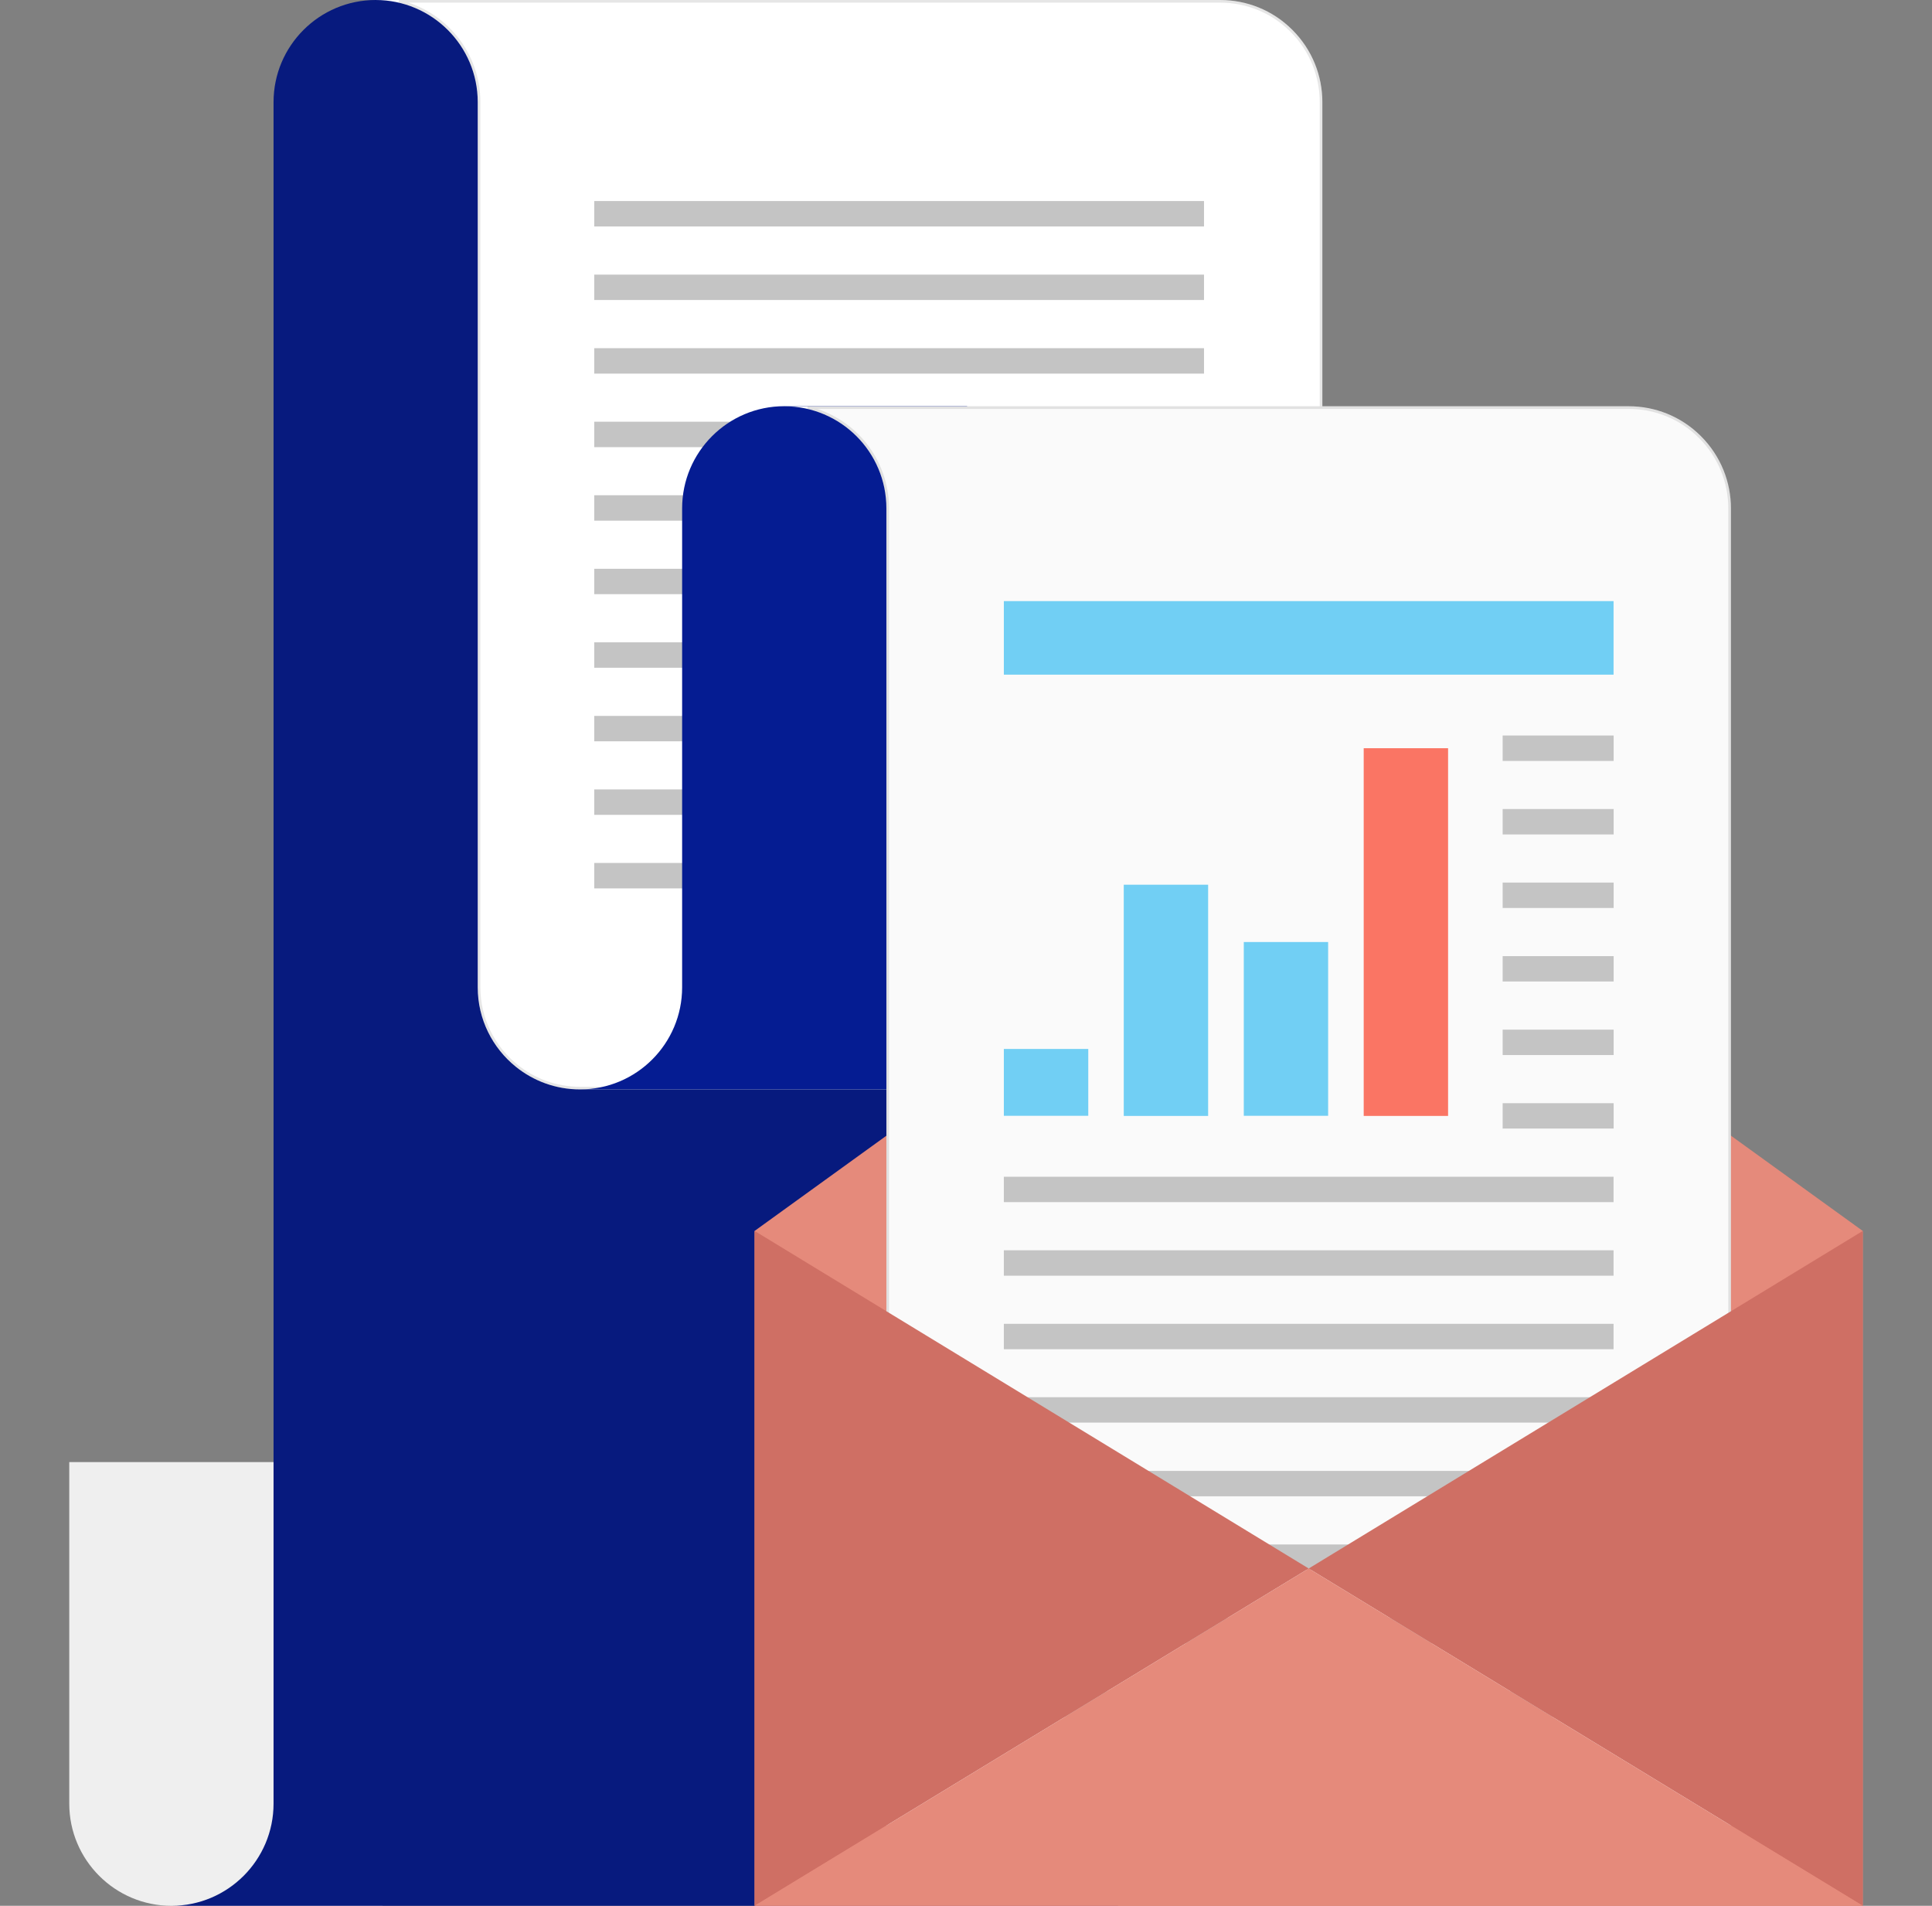 <svg width="73" height="72" viewBox="0 0 73 72" fill="none" xmlns="http://www.w3.org/2000/svg">
<rect x="0" y="0" width="73" height="72" fill="#808080" stroke="none"/>
<g clip-path="url(#clip0_2065_59326)">
<path d="M2.617 55.236V68.141C2.617 70.268 4.348 72 6.477 72H14.459V55.236H2.617Z" fill="#EFEFEF"/>
<path d="M14.195 0C12.067 0 10.336 1.729 10.336 3.859V68.141C10.336 70.269 8.606 72 6.477 72H42.249V0H14.195Z" fill="#071A7E"/>
<path d="M48.832 1.129C48.081 0.376 47.094 0 46.105 0H14.191C16.32 0 18.051 1.729 18.051 3.859V37.3C18.051 38.51 18.612 39.595 19.492 40.303C20.156 40.837 20.998 41.157 21.911 41.157H49.965V3.859C49.965 2.87 49.588 1.883 48.832 1.129Z" fill="white"/>
<path d="M48.797 1.165L48.797 1.165C49.543 1.909 49.915 2.883 49.915 3.859V41.107H21.911C21.01 41.107 20.178 40.791 19.523 40.264L19.523 40.264C18.655 39.565 18.101 38.494 18.101 37.3V3.859C18.101 2.005 16.806 0.45 15.073 0.05H46.105C47.081 0.05 48.055 0.421 48.797 1.165Z" stroke="black" stroke-opacity="0.1" stroke-width="0.1"/>
<path d="M45.493 7.595H22.453V8.555H45.493V7.595Z" fill="#C4C4C4"/>
<path d="M45.493 10.375H22.453V11.334H45.493V10.375Z" fill="#C4C4C4"/>
<path d="M45.493 13.154H22.453V14.115H45.493V13.154Z" fill="#C4C4C4"/>
<path d="M45.493 15.932H22.453V16.893H45.493V15.932Z" fill="#C4C4C4"/>
<path d="M45.493 18.71H22.453V19.671H45.493V18.71Z" fill="#C4C4C4"/>
<path d="M45.337 21.488H22.453V22.447H45.337V21.488Z" fill="#C4C4C4"/>
<path d="M45.337 24.267H22.453V25.227H45.337V24.267Z" fill="#C4C4C4"/>
<path d="M45.337 27.046H22.453V28.006H45.337V27.046Z" fill="#C4C4C4"/>
<path d="M45.337 29.824H22.453V30.784H45.337V29.824Z" fill="#C4C4C4"/>
<path d="M45.337 32.602H22.453V33.563H45.337V32.602Z" fill="#C4C4C4"/>
<path d="M29.633 15.346C27.504 15.346 25.774 17.076 25.774 19.206V37.3C25.774 39.428 24.049 41.157 21.914 41.157H36.542V15.346H29.633Z" fill="#051C92"/>
<path d="M49.449 31.38L28.512 46.504V72H70.384V46.504L49.449 31.38Z" fill="#E58A7B"/>
<path d="M64.27 16.478C63.518 15.725 62.531 15.348 61.543 15.348H29.633C31.764 15.348 33.492 17.075 33.492 19.208V71.049H65.403V19.206C65.403 18.22 65.024 17.232 64.27 16.478Z" fill="#FAFAFA"/>
<path d="M64.234 16.513L64.234 16.513C64.979 17.257 65.353 18.233 65.353 19.206V70.999H33.542V19.208C33.542 17.351 32.249 15.798 30.515 15.398H61.543C62.518 15.398 63.493 15.77 64.234 16.513Z" stroke="black" stroke-opacity="0.1" stroke-width="0.1"/>
<path d="M60.971 27.787H56.777V28.748H60.971V27.787Z" fill="#C4C4C4"/>
<path d="M60.971 30.565H56.777V31.525H60.971V30.565Z" fill="#C4C4C4"/>
<path d="M60.971 33.343H56.777V34.303H60.971V33.343Z" fill="#C4C4C4"/>
<path d="M60.971 36.122H56.777V37.08H60.971V36.122Z" fill="#C4C4C4"/>
<path d="M60.971 38.9H56.777V39.859H60.971V38.9Z" fill="#C4C4C4"/>
<path d="M60.971 41.678H56.777V42.636H60.971V41.678Z" fill="#C4C4C4"/>
<path d="M60.968 44.457H37.93V45.416H60.968V44.457Z" fill="#C4C4C4"/>
<path d="M60.968 47.235H37.93V48.195H60.968V47.235Z" fill="#C4C4C4"/>
<path d="M60.968 50.013H37.93V50.973H60.968V50.013Z" fill="#C4C4C4"/>
<path d="M60.968 52.786H37.93V53.745H60.968V52.786Z" fill="#C4C4C4"/>
<path d="M60.968 55.57H37.93V56.529H60.968V55.57Z" fill="#C4C4C4"/>
<path d="M60.968 58.349H37.93V59.308H60.968V58.349Z" fill="#C4C4C4"/>
<path d="M60.968 61.127H37.93V62.085H60.968V61.127Z" fill="#C4C4C4"/>
<path d="M60.968 63.899H37.93V64.859H60.968V63.899Z" fill="#C4C4C4"/>
<path d="M41.12 39.629H37.93V42.154H41.12V39.629Z" fill="#71CFF4"/>
<path d="M45.649 33.424H42.461V42.159H45.649V33.424Z" fill="#71CFF4"/>
<path d="M50.183 35.589H46.996V42.154H50.183V35.589Z" fill="#71CFF4"/>
<path d="M54.715 28.267H51.527V42.159H54.715V28.267Z" fill="#FA7564"/>
<path d="M60.968 22.71H37.93V25.488H60.968V22.71Z" fill="#71CFF4"/>
<path d="M70.385 46.503V72L49.449 59.257L70.385 46.503Z" fill="#CF6F64"/>
<path d="M49.449 59.257L28.512 72V46.503L49.449 59.257Z" fill="#CF6F64"/>
<path d="M70.384 72H28.512L49.449 59.257L70.384 72Z" fill="#E58A7B"/>
</g>
<defs>
<clipPath id="clip0_2065_59326">
<rect width="72" height="72" fill="white" transform="translate(0.5)"/>
</clipPath>
</defs>
</svg>

